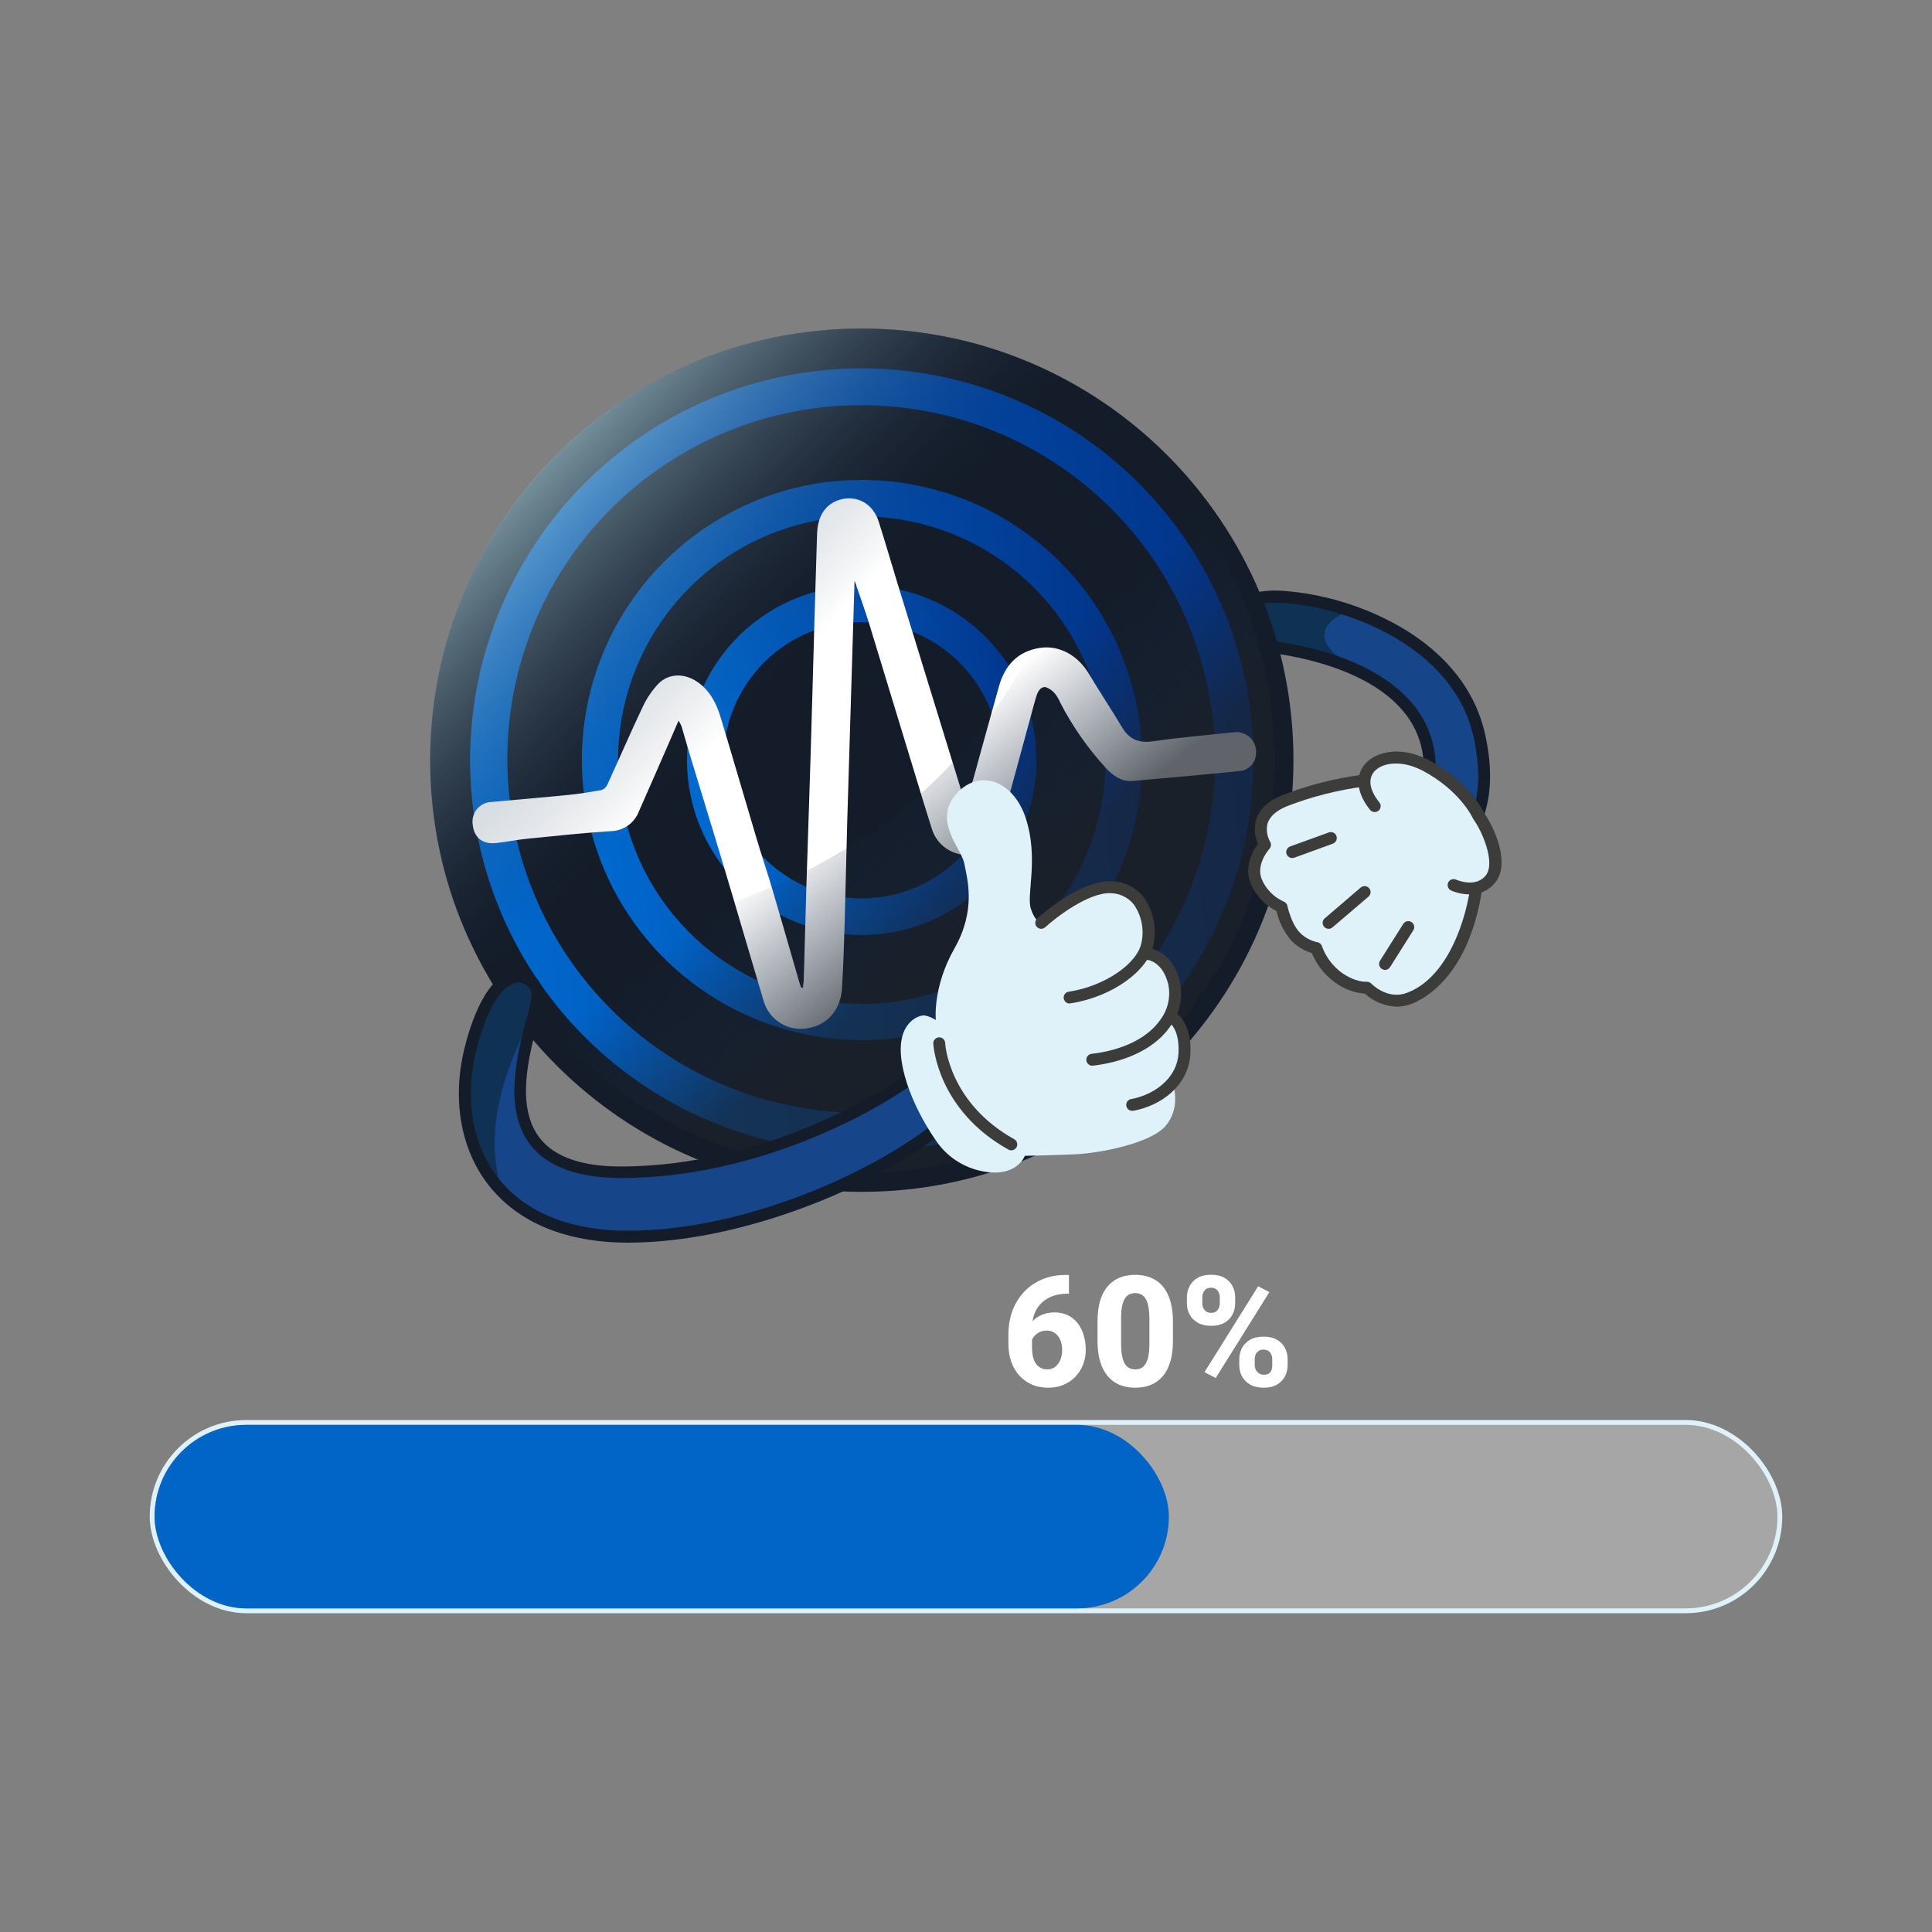 <svg width="400" height="400" viewBox="0 0 400 400" fill="none" xmlns="http://www.w3.org/2000/svg">
<rect x="0" y="0" width="400" height="400" fill="#808080" stroke="none"/>
<path d="M261.247 133.739C261.247 133.739 305.617 136.599 294.147 169.369C294.147 169.369 292.917 173.869 296.467 175.779C300.017 177.689 310.417 171.489 306.297 152.439C301.927 132.239 279.407 123.859 266.437 123.179C253.467 122.499 251.557 132.239 261.247 133.739Z" fill="#164589"/>
<path d="M285.556 140.768C285.556 140.768 275.196 136.618 274.286 132.338C273.376 128.058 280.116 126.248 280.116 126.248C280.116 126.248 268.846 123.248 264.696 123.248C260.546 123.248 257.046 123.118 258.086 126.248C259.126 129.378 258.476 132.988 267.676 135.068C273.773 136.51 279.75 138.415 285.556 140.768Z" fill="#0E3154"/>
<path d="M297.907 177.339C297.212 177.347 296.526 177.186 295.907 176.869C292.417 174.989 292.467 170.929 292.987 169.039V168.959C295.757 161.049 295.357 154.309 291.807 148.959C283.627 136.599 261.407 135.009 261.177 134.959H261.067C257.147 134.349 253.067 131.959 253.497 128.159C253.827 124.959 257.647 121.899 265.417 122.309C273.948 122.92 282.235 125.424 289.677 129.639C299.357 135.169 305.527 142.979 307.517 152.219C308.787 158.069 308.827 163.219 307.647 167.509C306.898 170.724 305.092 173.594 302.517 175.659C301.197 176.692 299.583 177.28 297.907 177.339ZM295.327 169.719C295.237 170.109 294.527 173.339 297.047 174.719C297.777 175.109 299.317 174.949 301.047 173.669C302.777 172.389 308.207 166.999 305.117 152.729C301.007 133.729 278.517 125.499 265.307 124.809C259.457 124.499 256.187 126.409 255.977 128.449C255.767 130.489 258.537 132.079 261.417 132.539C265.739 132.919 270.014 133.726 274.177 134.949C283.377 137.649 290.177 142.019 293.877 147.589C297.847 153.639 298.347 161.059 295.327 169.719Z" fill="#141C29"/>
<path d="M178.427 246.759C227.785 246.759 267.797 206.747 267.797 157.389C267.797 108.031 227.785 68.019 178.427 68.019C129.069 68.019 89.057 108.031 89.057 157.389C89.057 206.747 129.069 246.759 178.427 246.759Z" fill="#141C29"/>
<path d="M171.407 84.208C189.486 82.5 207.556 87.567 222.111 98.428C236.666 109.288 246.668 125.167 250.178 142.985C253.687 160.802 250.454 179.288 241.106 194.857C231.757 210.426 216.959 221.968 199.582 227.244C182.206 232.519 163.489 231.153 147.062 223.41C130.636 215.667 117.671 202.099 110.682 185.338C103.693 168.576 103.178 149.817 109.238 132.698C115.298 115.578 127.5 101.32 143.477 92.688C152.123 88.016 161.622 85.132 171.407 84.208ZM170.677 76.638C154.713 78.169 139.561 84.398 127.137 94.54C114.714 104.681 105.576 118.279 100.88 133.613C96.184 148.947 96.14 165.33 100.754 180.689C105.368 196.048 114.433 209.694 126.802 219.902C139.172 230.109 154.29 236.42 170.246 238.036C186.201 239.651 202.278 236.5 216.443 228.979C230.607 221.458 242.223 209.906 249.823 195.784C257.422 181.661 260.664 165.603 259.137 149.638C257.087 128.227 246.615 108.508 230.026 94.818C213.436 81.128 192.088 74.588 170.677 76.638Z" fill="url(#paint0_linear_4631_80065)"/>
<path d="M173.606 107.149C185.229 106.034 196.88 108.983 206.572 115.495C216.264 122.007 223.399 131.678 226.76 142.86C230.121 154.043 229.501 166.045 225.005 176.821C220.509 187.597 212.416 196.482 202.104 201.959C191.792 207.437 179.899 209.17 168.453 206.863C157.006 204.555 146.714 198.35 139.33 189.305C131.946 180.26 127.926 168.934 127.956 157.257C127.987 145.581 132.065 134.276 139.496 125.269C143.701 120.143 148.881 115.902 154.736 112.792C160.591 109.682 167.005 107.763 173.606 107.149ZM172.886 99.609C161.472 100.712 150.641 105.174 141.762 112.431C132.883 119.689 126.354 129.415 123.001 140.381C119.648 151.348 119.621 163.062 122.924 174.043C126.226 185.025 132.71 194.781 141.556 202.079C150.401 209.377 161.212 213.889 172.621 215.044C184.03 216.2 195.526 213.948 205.655 208.572C215.785 203.197 224.093 194.939 229.531 184.843C234.969 174.746 237.292 163.265 236.206 151.849C235.48 144.261 233.267 136.891 229.691 130.16C226.115 123.429 221.248 117.469 215.367 112.62C209.487 107.771 202.708 104.129 195.419 101.901C188.129 99.674 180.473 98.905 172.886 99.639V99.609Z" fill="url(#paint1_linear_4631_80065)"/>
<path d="M175.677 128.919C182.266 128.285 188.871 129.956 194.366 133.647C199.861 137.338 203.906 142.82 205.813 149.159C207.719 155.498 207.368 162.302 204.82 168.411C202.271 174.52 197.684 179.557 191.838 182.663C185.992 185.769 179.251 186.751 172.762 185.443C166.273 184.135 160.438 180.618 156.252 175.49C152.066 170.362 149.787 163.942 149.805 157.322C149.822 150.703 152.134 144.294 156.347 139.189C158.73 136.284 161.665 133.88 164.983 132.117C168.301 130.354 171.936 129.267 175.677 128.919ZM174.957 121.379C167.834 122.062 161.074 124.842 155.531 129.368C149.988 133.893 145.911 139.961 143.817 146.803C141.722 153.645 141.704 160.955 143.764 167.808C145.824 174.661 149.869 180.749 155.389 185.302C160.909 189.856 167.655 192.67 174.775 193.39C181.894 194.109 189.067 192.701 195.386 189.344C201.706 185.987 206.888 180.832 210.277 174.529C213.666 168.227 215.11 161.062 214.427 153.939C213.973 149.209 212.593 144.615 210.363 140.419C208.134 136.223 205.101 132.507 201.435 129.484C197.77 126.46 193.546 124.189 189.002 122.798C184.459 121.407 179.687 120.925 174.957 121.379Z" fill="url(#paint2_linear_4631_80065)"/>
<path d="M166.257 204.458C166.257 203.938 166.387 203.458 166.407 202.878C166.587 196.498 166.767 190.112 166.947 183.718C167.227 174.718 167.547 165.718 167.817 156.718C168.077 148.308 168.297 139.898 168.537 131.498C168.747 124.498 168.937 117.498 169.167 110.498C169.297 106.788 170.897 104.418 173.737 103.498C177.317 102.388 180.737 104.208 181.927 108.008C183.277 112.208 184.487 116.458 185.787 120.678C190.307 135.398 194.837 150.112 199.377 164.818C199.505 165.302 199.769 165.739 200.137 166.078C200.617 164.398 201.094 162.732 201.567 161.078C203.317 154.758 205.047 148.428 206.827 142.078C208.057 137.738 210.717 134.828 215.317 134.138C219.317 133.528 223.157 135.688 225.407 139.448C227.657 143.208 230.077 146.838 232.317 150.588C233.827 153.118 235.817 153.898 238.737 153.478C244.227 152.688 249.737 152.208 255.297 151.618C255.924 151.513 256.567 151.555 257.175 151.741C257.782 151.927 258.339 152.253 258.799 152.692C259.259 153.13 259.61 153.67 259.825 154.269C260.04 154.867 260.113 155.507 260.037 156.138C259.988 157.015 259.632 157.846 259.029 158.484C258.427 159.123 257.619 159.528 256.747 159.628C249.347 160.378 241.927 161.048 234.517 161.688C232.277 161.878 230.577 160.688 229.097 159.168C225.303 155.05 222.078 150.442 219.507 145.468C219.252 144.843 218.916 144.255 218.507 143.718C217.999 143.048 217.302 142.543 216.507 142.268C215.507 142.108 214.907 143.098 214.617 143.998C214.147 145.478 213.767 146.998 213.357 148.498C211.267 156.168 209.207 163.838 207.087 171.498C206.685 173.038 205.795 174.406 204.552 175.399C203.308 176.392 201.777 176.956 200.187 177.008C198.553 176.998 196.965 176.465 195.656 175.485C194.348 174.506 193.388 173.133 192.917 171.568C191.787 168.048 190.727 164.498 189.647 160.958C186.44 150.418 183.23 139.878 180.017 129.338C179.077 126.338 178.017 123.288 176.927 120.238C176.867 122.168 176.797 124.088 176.747 126.018C176.3 140.732 175.854 155.445 175.407 170.158C175.207 177.158 175.077 184.158 174.877 191.158C174.747 195.608 174.597 200.068 174.337 204.508C174.077 208.948 171.457 212.068 167.567 212.818C165.55 213.28 163.432 212.942 161.659 211.875C159.886 210.809 158.595 209.097 158.057 207.098C155.277 197.788 152.577 188.458 149.787 179.158C147.557 171.708 145.257 164.278 142.997 156.838C142.337 154.668 141.737 152.488 141.087 150.318C140.916 149.93 140.715 149.556 140.487 149.198C139.897 150.558 139.427 151.668 138.947 152.768C136.717 157.858 134.517 162.948 132.267 168.018C131.813 169.203 131.014 170.224 129.972 170.948C128.931 171.672 127.695 172.066 126.427 172.078C120.687 172.448 114.957 173.078 109.237 173.638C107.067 173.858 104.917 174.298 102.747 174.538C99.906 174.858 98.136 173.418 97.867 170.708C97.778 170.131 97.817 169.542 97.978 168.981C98.138 168.42 98.418 167.9 98.796 167.457C99.177 167.014 99.647 166.658 100.177 166.413C100.707 166.168 101.283 166.04 101.867 166.038C107.187 165.528 112.507 165.098 117.817 164.568C120.067 164.338 122.307 163.968 124.527 163.568C124.79 163.483 125.033 163.343 125.239 163.159C125.446 162.975 125.612 162.75 125.727 162.498C128.177 157.148 130.507 151.748 133.027 146.428C133.85 144.644 134.954 143.003 136.297 141.568C138.507 139.318 141.797 139.388 144.397 141.188C146.997 142.988 148.397 145.728 149.237 148.648C151.747 156.938 154.147 165.258 156.627 173.558C157.717 177.228 158.957 180.848 160.037 184.558C161.887 190.808 163.667 197.078 165.477 203.328C165.587 203.718 165.737 204.098 165.867 204.478L166.257 204.458Z" fill="white"/>
<path d="M229.677 87.078C251.777 106.078 261.357 127.188 263.467 149.238C265.628 171.779 258.747 194.255 244.337 211.722C229.927 229.19 209.168 240.217 186.627 242.378C152.457 245.638 115.677 225.988 98.227 190.258C98.227 190.258 142.607 202.458 186.857 167.488C222.587 139.248 229.677 87.078 229.677 87.078Z" fill="url(#paint3_linear_4631_80065)"/>
<path d="M125.867 229.699C102.577 209.699 91.927 190.309 89.527 167.079C88.226 155.148 89.34 143.077 92.804 131.586C96.268 120.095 102.01 109.419 109.689 100.195C117.367 90.971 126.825 83.388 137.497 77.898C148.169 72.408 159.838 69.122 171.807 68.239C207.807 65.609 244.187 84.709 261.007 123.039C261.007 123.039 216.837 111.039 170.207 147.849C132.557 177.639 125.867 229.699 125.867 229.699Z" fill="url(#paint4_linear_4631_80065)"/>
<path d="M190.027 222.049C190.027 222.049 163.867 242.259 129.027 242.669C94.187 243.079 112.187 209.769 110.967 205.259C109.747 200.749 101.547 198.709 97.037 217.549C92.527 236.389 101.957 256.039 129.797 256.039C157.637 256.039 190.407 239.659 199.797 227.789C209.187 215.919 195.757 218.779 190.027 222.049Z" fill="#164589"/>
<path d="M110.877 209.579C110.877 209.579 98.177 229.269 103.877 246.119C103.877 246.119 93.247 234.589 96.227 220.459C99.207 206.329 102.967 201.019 108.407 202.459C113.847 203.899 110.877 209.579 110.877 209.579Z" fill="#0E3154"/>
<path d="M130.067 257.279C117.297 257.279 107.327 253.189 101.227 245.459C95.437 238.129 93.577 227.859 96.107 217.259C97.277 212.399 100.697 201.079 107.337 200.969C108.509 200.978 109.644 201.376 110.565 202.1C111.486 202.824 112.141 203.833 112.427 204.969C112.757 206.169 112.277 208.079 111.337 211.629C109.497 218.629 106.717 229.119 111.757 235.629C114.877 239.629 120.757 241.629 129.287 241.509C163.287 241.109 189.287 221.359 189.517 221.159L189.657 221.059C191.967 219.79 194.455 218.877 197.037 218.349C200.367 217.689 202.647 218.049 203.817 219.399C206.197 222.169 202.337 227.039 201.067 228.629C196.117 234.879 185.427 241.959 172.487 247.579C157.967 253.809 142.907 257.279 130.067 257.279ZM107.427 203.439H107.377C104.747 203.439 101.037 207.289 98.507 217.839C96.157 227.689 97.847 237.199 103.167 243.929C108.777 251.049 118.077 254.809 130.067 254.809C158.337 254.809 190.357 238.079 199.127 227.019C202.887 222.289 202.057 221.019 201.947 220.929C200.857 219.669 194.947 220.839 190.947 223.089C185.438 227.076 179.546 230.503 173.357 233.319C163.307 238.029 147.517 243.689 129.357 243.899C120.027 243.999 113.467 241.709 109.847 237.069C104.057 229.639 107.147 217.949 108.997 210.969C109.557 208.849 110.257 206.209 110.087 205.589C109.947 204.986 109.609 204.446 109.127 204.057C108.645 203.667 108.047 203.45 107.427 203.439Z" fill="#141C29"/>
<path d="M245.546 218.508C245.896 214.208 242.686 210.248 242.686 210.248C243.479 207.576 243.479 204.731 242.686 202.058C242.259 200.835 241.527 199.742 240.559 198.881C239.592 198.02 238.42 197.42 237.156 197.138L237.566 194.688C237.566 194.688 238.566 185.808 231.016 184.178C223.466 182.548 215.726 191.268 215.726 191.268C215.726 191.268 214.296 190.928 213.406 188.068C212.516 185.208 215.046 177.688 212.406 169.498C209.766 161.308 202.406 159.058 197.806 164.588C193.206 170.118 199.036 175.588 199.646 178.778C200.256 181.968 202.176 188.338 197.596 196.388C193.016 204.438 193.756 211.178 193.756 211.178C193.069 210.748 192.315 210.434 191.526 210.248C190.436 210.038 185.456 211.538 186.676 219.728C187.896 227.918 193.576 235.838 193.576 235.838C194.691 237.583 196.155 239.079 197.876 240.23C199.597 241.381 201.538 242.164 203.576 242.528C210.576 243.828 212.176 239.298 212.176 239.298C212.176 239.298 217.906 239.188 222.686 238.978C227.466 238.768 238.046 236.798 241.256 233.178C244.466 229.558 242.956 224.778 242.956 224.778C244.57 223.084 245.493 220.848 245.546 218.508Z" fill="#DFF2F9"/>
<path d="M221.476 207.768C221.161 207.775 220.856 207.66 220.623 207.448C220.39 207.236 220.247 206.943 220.224 206.629C220.201 206.315 220.299 206.004 220.498 205.76C220.698 205.516 220.983 205.358 221.296 205.318C228.756 204.178 235.666 199.438 236.366 194.968C236.632 193.632 236.622 192.255 236.337 190.922C236.051 189.589 235.496 188.329 234.706 187.218C234.142 186.524 233.434 185.96 232.631 185.565C231.829 185.17 230.95 184.953 230.056 184.928C225.476 184.648 218.646 189.928 216.396 191.978C216.276 192.087 216.137 192.172 215.985 192.227C215.832 192.282 215.671 192.306 215.509 192.299C215.348 192.291 215.189 192.252 215.043 192.183C214.896 192.115 214.765 192.018 214.656 191.898C214.547 191.779 214.463 191.639 214.408 191.487C214.353 191.335 214.328 191.173 214.336 191.012C214.343 190.85 214.382 190.692 214.451 190.545C214.52 190.399 214.616 190.267 214.736 190.158C215.096 189.828 223.656 182.068 230.196 182.468C231.441 182.496 232.666 182.794 233.784 183.341C234.903 183.888 235.89 184.672 236.676 185.638C237.681 187.018 238.393 188.588 238.768 190.253C239.143 191.918 239.173 193.642 238.856 195.318C237.986 200.838 230.296 206.408 221.716 207.718L221.476 207.768Z" fill="#3C3C3B"/>
<path d="M226.217 220.639C225.891 220.658 225.57 220.548 225.325 220.331C225.081 220.115 224.931 219.81 224.911 219.484C224.891 219.157 225.002 218.837 225.218 218.592C225.435 218.347 225.741 218.198 226.067 218.179C232.637 217.389 237.706 214.839 240.326 211.009C241.083 209.967 241.611 208.778 241.874 207.518C242.138 206.258 242.132 204.956 241.856 203.699C240.586 198.789 237.366 198.699 237.236 198.699C236.911 198.699 236.598 198.571 236.366 198.343C236.134 198.114 236.002 197.804 235.997 197.479C235.994 197.156 236.118 196.845 236.342 196.613C236.567 196.381 236.873 196.246 237.196 196.239C237.416 196.239 242.477 196.239 244.247 203.079C244.611 204.675 244.632 206.331 244.308 207.936C243.984 209.541 243.321 211.059 242.366 212.389C239.366 216.819 233.656 219.739 226.366 220.629L226.217 220.639Z" fill="#3C3C3B"/>
<path d="M234.497 229.978C234.174 230.004 233.854 229.901 233.607 229.692C233.359 229.483 233.204 229.185 233.175 228.862C233.146 228.54 233.246 228.219 233.452 227.969C233.658 227.719 233.955 227.561 234.277 227.528C238.787 226.708 243.757 223.358 243.997 217.948C244.227 212.868 241.997 211.608 241.867 211.558C241.721 211.488 241.591 211.39 241.483 211.269C241.375 211.148 241.292 211.008 241.239 210.855C241.185 210.702 241.163 210.54 241.172 210.379C241.181 210.217 241.222 210.059 241.292 209.913C241.362 209.768 241.461 209.637 241.581 209.529C241.702 209.422 241.843 209.339 241.995 209.285C242.148 209.232 242.31 209.209 242.471 209.218C242.633 209.227 242.791 209.268 242.937 209.338C243.097 209.408 246.777 211.218 246.467 218.058C246.157 224.898 240.167 228.968 234.717 229.958L234.497 229.978Z" fill="#3C3C3B"/>
<path d="M209.377 238.169C209.166 238.169 208.959 238.114 208.777 238.009C194.157 229.859 193.257 216.629 193.227 216.069C193.208 215.743 193.32 215.422 193.538 215.179C193.755 214.935 194.061 214.787 194.387 214.769C194.713 214.75 195.033 214.862 195.277 215.08C195.521 215.297 195.668 215.603 195.687 215.929C195.687 216.449 196.597 228.389 209.977 235.859C210.119 235.936 210.244 236.041 210.345 236.167C210.447 236.293 210.522 236.438 210.566 236.594C210.611 236.749 210.624 236.912 210.606 237.072C210.587 237.233 210.536 237.388 210.457 237.529C210.35 237.722 210.194 237.883 210.004 237.996C209.814 238.108 209.598 238.168 209.377 238.169Z" fill="#3C3C3B"/>
<path d="M282.917 161.328C282.917 161.328 271.677 163.638 265.507 167.058C259.337 170.478 261.697 173.308 261.697 173.308L262.447 175.658C262.447 175.658 258.727 178.458 260.067 182.368C260.53 183.556 261.252 184.626 262.181 185.5C263.11 186.374 264.223 187.029 265.437 187.418C265.579 189.582 266.482 191.626 267.987 193.188C269.051 194.289 270.243 195.259 271.537 196.078C271.537 196.078 275.297 201.448 277.627 202.758C279.287 203.608 281.079 204.169 282.927 204.418C282.927 204.418 287.247 209.658 294.027 205.418C300.807 201.178 303.097 192.418 304.367 188.748C304.994 187.193 305.418 185.562 305.627 183.898C305.627 183.898 311.787 182.238 309.167 175.038C306.397 167.734 300.937 161.766 293.907 158.358C287.387 155.448 282.477 157.768 282.917 161.328Z" fill="#DFF2F9"/>
<path d="M289.177 208.419C286.724 208.329 284.382 207.372 282.567 205.719C280.292 205.551 278.115 204.72 276.307 203.329C274.216 201.802 272.589 199.725 271.607 197.329C269.996 196.846 268.533 195.961 267.357 194.759C265.859 192.993 264.803 190.895 264.277 188.639C261.888 187.434 260.003 185.422 258.957 182.959C257.477 179.379 259.427 176.079 260.457 174.699C259.733 173.111 259.601 171.316 260.087 169.639C260.787 167.469 262.597 165.779 265.477 164.639C270.845 162.544 276.45 161.12 282.167 160.399C282.328 160.381 282.491 160.394 282.646 160.439C282.802 160.483 282.947 160.558 283.074 160.659C283.201 160.759 283.307 160.884 283.385 161.026C283.464 161.167 283.514 161.323 283.532 161.484C283.55 161.645 283.537 161.808 283.492 161.963C283.448 162.119 283.373 162.264 283.272 162.391C283.171 162.518 283.047 162.624 282.905 162.702C282.764 162.781 282.608 162.831 282.447 162.849C276.97 163.56 271.598 164.927 266.447 166.919C264.277 167.809 262.947 168.989 262.447 170.419C262.112 171.717 262.295 173.094 262.957 174.259C263.098 174.489 263.16 174.759 263.135 175.027C263.109 175.296 262.998 175.549 262.817 175.749C262.817 175.749 259.937 178.919 261.247 182.069C262.124 184.112 263.737 185.751 265.767 186.659C265.964 186.731 266.14 186.852 266.276 187.012C266.413 187.171 266.506 187.363 266.547 187.569C266.547 187.569 267.327 191.269 269.107 193.069C270.084 194.075 271.337 194.77 272.707 195.069C272.939 195.103 273.157 195.204 273.334 195.358C273.511 195.512 273.641 195.714 273.707 195.939C274.488 198.086 275.878 199.959 277.707 201.329C280.637 203.419 282.817 203.269 282.907 203.259C283.091 203.244 283.277 203.27 283.45 203.336C283.623 203.401 283.779 203.505 283.907 203.639C284.047 203.779 287.247 207.029 291.197 205.589C298.897 202.799 303.077 192.499 304.407 183.789C304.432 183.629 304.488 183.475 304.573 183.337C304.657 183.198 304.768 183.078 304.899 182.982C305.03 182.886 305.178 182.817 305.336 182.779C305.493 182.741 305.657 182.734 305.817 182.759C305.977 182.784 306.131 182.84 306.269 182.925C306.408 183.009 306.528 183.12 306.624 183.251C306.72 183.382 306.789 183.53 306.827 183.688C306.865 183.845 306.872 184.009 306.847 184.169C304.077 202.169 294.847 206.909 292.037 207.909C291.121 208.245 290.153 208.417 289.177 208.419Z" fill="#3C3C3B"/>
<path d="M304.277 185.169C302.956 185.165 301.65 184.892 300.437 184.369C300.139 184.232 299.908 183.982 299.793 183.675C299.679 183.367 299.691 183.027 299.827 182.729C299.894 182.582 299.989 182.449 300.107 182.339C300.225 182.228 300.364 182.142 300.516 182.086C300.667 182.029 300.828 182.003 300.99 182.009C301.151 182.014 301.31 182.052 301.457 182.119C301.627 182.189 305.527 183.899 307.627 181.229C309.727 178.559 306.687 171.819 305.137 169.749C305.078 169.675 305.027 169.594 304.987 169.509C304.987 169.449 302.307 163.619 294.447 159.509C289.977 157.199 285.937 157.959 284.447 159.839C283.187 161.389 283.597 163.669 285.577 166.119C285.68 166.244 285.757 166.388 285.804 166.543C285.851 166.698 285.866 166.86 285.849 167.021C285.833 167.182 285.784 167.338 285.706 167.48C285.629 167.623 285.524 167.748 285.397 167.849C285.142 168.055 284.816 168.151 284.49 168.118C284.164 168.084 283.864 167.923 283.657 167.669C280.917 164.289 280.497 160.779 282.537 158.279C284.747 155.579 289.947 154.379 295.637 157.279C303.717 161.469 306.767 167.279 307.237 168.279C309.077 170.809 312.867 178.539 309.617 182.659C308.989 183.469 308.177 184.119 307.249 184.556C306.321 184.992 305.302 185.202 304.277 185.169Z" fill="#3C3C3B"/>
<path d="M267.547 177.638C267.255 177.644 266.97 177.545 266.745 177.359C266.519 177.174 266.367 176.914 266.315 176.626C266.263 176.339 266.315 176.042 266.462 175.79C266.609 175.537 266.841 175.346 267.117 175.248L275.117 172.348C275.269 172.291 275.431 172.265 275.594 172.272C275.756 172.278 275.915 172.317 276.063 172.386C276.21 172.455 276.342 172.553 276.451 172.673C276.56 172.794 276.643 172.935 276.697 173.088C276.807 173.396 276.79 173.735 276.652 174.031C276.513 174.326 276.264 174.556 275.957 174.668L268.007 177.568C267.859 177.621 267.703 177.645 267.547 177.638Z" fill="#3C3C3B"/>
<path d="M275.087 192.299C274.833 192.303 274.585 192.228 274.376 192.084C274.166 191.941 274.006 191.737 273.918 191.499C273.829 191.262 273.816 191.003 273.88 190.757C273.945 190.512 274.083 190.293 274.277 190.129L281.777 183.709C282.029 183.519 282.344 183.432 282.657 183.467C282.971 183.501 283.26 183.653 283.465 183.893C283.67 184.132 283.776 184.441 283.762 184.756C283.747 185.072 283.613 185.369 283.387 185.589L275.887 191.999C275.665 192.191 275.381 192.298 275.087 192.299Z" fill="#3C3C3B"/>
<path d="M286.757 200.809C286.522 200.806 286.294 200.736 286.097 200.609C285.96 200.522 285.842 200.409 285.749 200.277C285.656 200.145 285.589 199.995 285.554 199.837C285.519 199.68 285.515 199.516 285.543 199.357C285.571 199.197 285.63 199.045 285.717 198.909L290.527 191.289C290.701 191.011 290.977 190.815 291.296 190.742C291.615 190.668 291.95 190.725 292.227 190.899C292.504 191.072 292.701 191.349 292.774 191.668C292.847 191.987 292.791 192.321 292.617 192.599L287.797 200.229C287.687 200.405 287.534 200.551 287.352 200.653C287.17 200.754 286.965 200.808 286.757 200.809Z" fill="#3C3C3B"/>
<rect x="31.5" y="294.5" width="337" height="39" rx="19.5" fill="white" fill-opacity="0.3" stroke="#DFF2F9"/>
<rect x="32" y="295" width="210" height="38" rx="19" fill="#0164C7"/>
<path d="M220.562 263.969H221.312V267.844H221.031C219.938 267.844 218.938 268 218.031 268.312C217.135 268.625 216.359 269.089 215.703 269.703C215.047 270.307 214.542 271.057 214.188 271.953C213.844 272.839 213.672 273.859 213.672 275.016V278.891C213.672 279.672 213.74 280.354 213.875 280.938C214.021 281.51 214.229 281.99 214.5 282.375C214.781 282.75 215.12 283.036 215.516 283.234C215.911 283.422 216.359 283.516 216.859 283.516C217.307 283.516 217.719 283.417 218.094 283.219C218.469 283.021 218.792 282.74 219.062 282.375C219.333 282.01 219.542 281.589 219.688 281.109C219.833 280.62 219.906 280.089 219.906 279.516C219.906 278.911 219.828 278.365 219.672 277.875C219.526 277.375 219.312 276.948 219.031 276.594C218.76 276.24 218.427 275.969 218.031 275.781C217.635 275.583 217.198 275.484 216.719 275.484C216.031 275.484 215.438 275.641 214.938 275.953C214.438 276.266 214.052 276.667 213.781 277.156C213.51 277.646 213.37 278.146 213.359 278.656L212.062 277.578C212.062 276.87 212.203 276.172 212.484 275.484C212.776 274.786 213.188 274.156 213.719 273.594C214.25 273.021 214.901 272.568 215.672 272.234C216.453 271.891 217.344 271.719 218.344 271.719C219.396 271.719 220.323 271.922 221.125 272.328C221.927 272.724 222.599 273.276 223.141 273.984C223.693 274.693 224.104 275.521 224.375 276.469C224.656 277.406 224.797 278.411 224.797 279.484C224.797 280.589 224.604 281.62 224.219 282.578C223.844 283.526 223.312 284.354 222.625 285.062C221.938 285.771 221.115 286.323 220.156 286.719C219.208 287.115 218.151 287.312 216.984 287.312C215.776 287.312 214.672 287.099 213.672 286.672C212.682 286.245 211.818 285.635 211.078 284.844C210.349 284.042 209.781 283.083 209.375 281.969C208.979 280.854 208.781 279.604 208.781 278.219V276.391C208.781 274.495 209.073 272.786 209.656 271.266C210.25 269.745 211.073 268.443 212.125 267.359C213.188 266.266 214.438 265.427 215.875 264.844C217.312 264.26 218.875 263.969 220.562 263.969ZM242.844 273.594V277.641C242.844 279.307 242.656 280.75 242.281 281.969C241.917 283.188 241.385 284.193 240.688 284.984C240 285.776 239.177 286.365 238.219 286.75C237.271 287.125 236.219 287.312 235.062 287.312C234.135 287.312 233.271 287.193 232.469 286.953C231.667 286.714 230.943 286.344 230.297 285.844C229.661 285.333 229.115 284.698 228.656 283.938C228.198 283.177 227.844 282.271 227.594 281.219C227.354 280.167 227.234 278.974 227.234 277.641V273.594C227.234 271.906 227.417 270.458 227.781 269.25C228.156 268.042 228.693 267.042 229.391 266.25C230.089 265.458 230.911 264.875 231.859 264.5C232.818 264.125 233.875 263.938 235.031 263.938C235.958 263.938 236.818 264.057 237.609 264.297C238.411 264.536 239.135 264.906 239.781 265.406C240.427 265.906 240.974 266.536 241.422 267.297C241.88 268.057 242.229 268.964 242.469 270.016C242.719 271.057 242.844 272.25 242.844 273.594ZM237.969 278.25V272.953C237.969 272.172 237.922 271.495 237.828 270.922C237.745 270.339 237.62 269.844 237.453 269.438C237.297 269.031 237.099 268.703 236.859 268.453C236.62 268.203 236.344 268.021 236.031 267.906C235.729 267.781 235.396 267.719 235.031 267.719C234.573 267.719 234.161 267.812 233.797 268C233.432 268.188 233.125 268.484 232.875 268.891C232.625 269.286 232.432 269.823 232.297 270.5C232.172 271.167 232.109 271.984 232.109 272.953V278.25C232.109 279.031 232.151 279.714 232.234 280.297C232.328 280.88 232.453 281.38 232.609 281.797C232.776 282.203 232.979 282.536 233.219 282.797C233.458 283.047 233.734 283.229 234.047 283.344C234.359 283.458 234.698 283.516 235.062 283.516C235.521 283.516 235.927 283.427 236.281 283.25C236.635 283.062 236.938 282.766 237.188 282.359C237.448 281.943 237.641 281.396 237.766 280.719C237.901 280.042 237.969 279.219 237.969 278.25ZM245.734 269.828V268.625C245.734 267.76 245.922 266.974 246.297 266.266C246.672 265.557 247.229 264.99 247.969 264.562C248.719 264.135 249.635 263.922 250.719 263.922C251.844 263.922 252.776 264.135 253.516 264.562C254.255 264.99 254.807 265.557 255.172 266.266C255.547 266.974 255.734 267.76 255.734 268.625V269.828C255.734 270.672 255.547 271.448 255.172 272.156C254.807 272.865 254.255 273.432 253.516 273.859C252.786 274.286 251.87 274.5 250.766 274.5C249.661 274.5 248.734 274.286 247.984 273.859C247.245 273.432 246.682 272.865 246.297 272.156C245.922 271.448 245.734 270.672 245.734 269.828ZM248.922 268.625V269.828C248.922 270.172 248.99 270.495 249.125 270.797C249.26 271.099 249.464 271.344 249.734 271.531C250.005 271.719 250.344 271.812 250.75 271.812C251.167 271.812 251.505 271.719 251.766 271.531C252.026 271.344 252.219 271.099 252.344 270.797C252.479 270.495 252.547 270.172 252.547 269.828V268.625C252.547 268.271 252.479 267.943 252.344 267.641C252.219 267.328 252.021 267.078 251.75 266.891C251.479 266.703 251.135 266.609 250.719 266.609C250.323 266.609 249.99 266.703 249.719 266.891C249.458 267.078 249.26 267.328 249.125 267.641C248.99 267.943 248.922 268.271 248.922 268.625ZM256.578 282.625V281.422C256.578 280.568 256.766 279.786 257.141 279.078C257.526 278.37 258.089 277.802 258.828 277.375C259.578 276.948 260.5 276.734 261.594 276.734C262.708 276.734 263.635 276.948 264.375 277.375C265.115 277.802 265.667 278.37 266.031 279.078C266.406 279.786 266.594 280.568 266.594 281.422V282.625C266.594 283.479 266.406 284.26 266.031 284.969C265.667 285.677 265.115 286.245 264.375 286.672C263.646 287.099 262.734 287.312 261.641 287.312C260.526 287.312 259.594 287.099 258.844 286.672C258.094 286.245 257.526 285.677 257.141 284.969C256.766 284.26 256.578 283.479 256.578 282.625ZM259.781 281.422V282.625C259.781 282.979 259.859 283.307 260.016 283.609C260.172 283.911 260.391 284.156 260.672 284.344C260.953 284.531 261.271 284.625 261.625 284.625C262.115 284.625 262.484 284.531 262.734 284.344C262.995 284.156 263.172 283.911 263.266 283.609C263.359 283.307 263.406 282.979 263.406 282.625V281.422C263.406 281.068 263.339 280.74 263.203 280.438C263.078 280.135 262.88 279.891 262.609 279.703C262.339 279.516 262 279.422 261.594 279.422C261.188 279.422 260.849 279.516 260.578 279.703C260.307 279.891 260.104 280.135 259.969 280.438C259.844 280.74 259.781 281.068 259.781 281.422ZM262.812 267.516L251.703 285.297L249.375 284.094L260.484 266.312L262.812 267.516Z" fill="white"/>
<defs>
<linearGradient id="paint0_linear_4631_80065" x1="100.585" y1="161.711" x2="262.755" y2="145.494" gradientUnits="userSpaceOnUse">
<stop stop-color="#0168CD"/>
<stop offset="0.99" stop-color="#023287"/>
</linearGradient>
<linearGradient id="paint1_linear_4631_80065" x1="123.624" y1="159.408" x2="239.714" y2="147.799" gradientUnits="userSpaceOnUse">
<stop stop-color="#0168CD"/>
<stop offset="0.99" stop-color="#023287"/>
</linearGradient>
<linearGradient id="paint2_linear_4631_80065" x1="145.485" y1="157.222" x2="217.845" y2="149.986" gradientUnits="userSpaceOnUse">
<stop stop-color="#0168CD"/>
<stop offset="0.99" stop-color="#023287"/>
</linearGradient>
<linearGradient id="paint3_linear_4631_80065" x1="216.911" y1="205.247" x2="178.549" y2="157.154" gradientUnits="userSpaceOnUse">
<stop offset="0.34" stop-color="#1C222B" stop-opacity="0.7"/>
<stop offset="0.92" stop-color="#152745" stop-opacity="0"/>
</linearGradient>
<linearGradient id="paint4_linear_4631_80065" x1="88.73" y1="70.237" x2="167.377" y2="146.34" gradientUnits="userSpaceOnUse">
<stop offset="0.23" stop-color="#CEF7FF" stop-opacity="0.7"/>
<stop offset="0.92" stop-color="#152745" stop-opacity="0"/>
</linearGradient>
</defs>
</svg>
